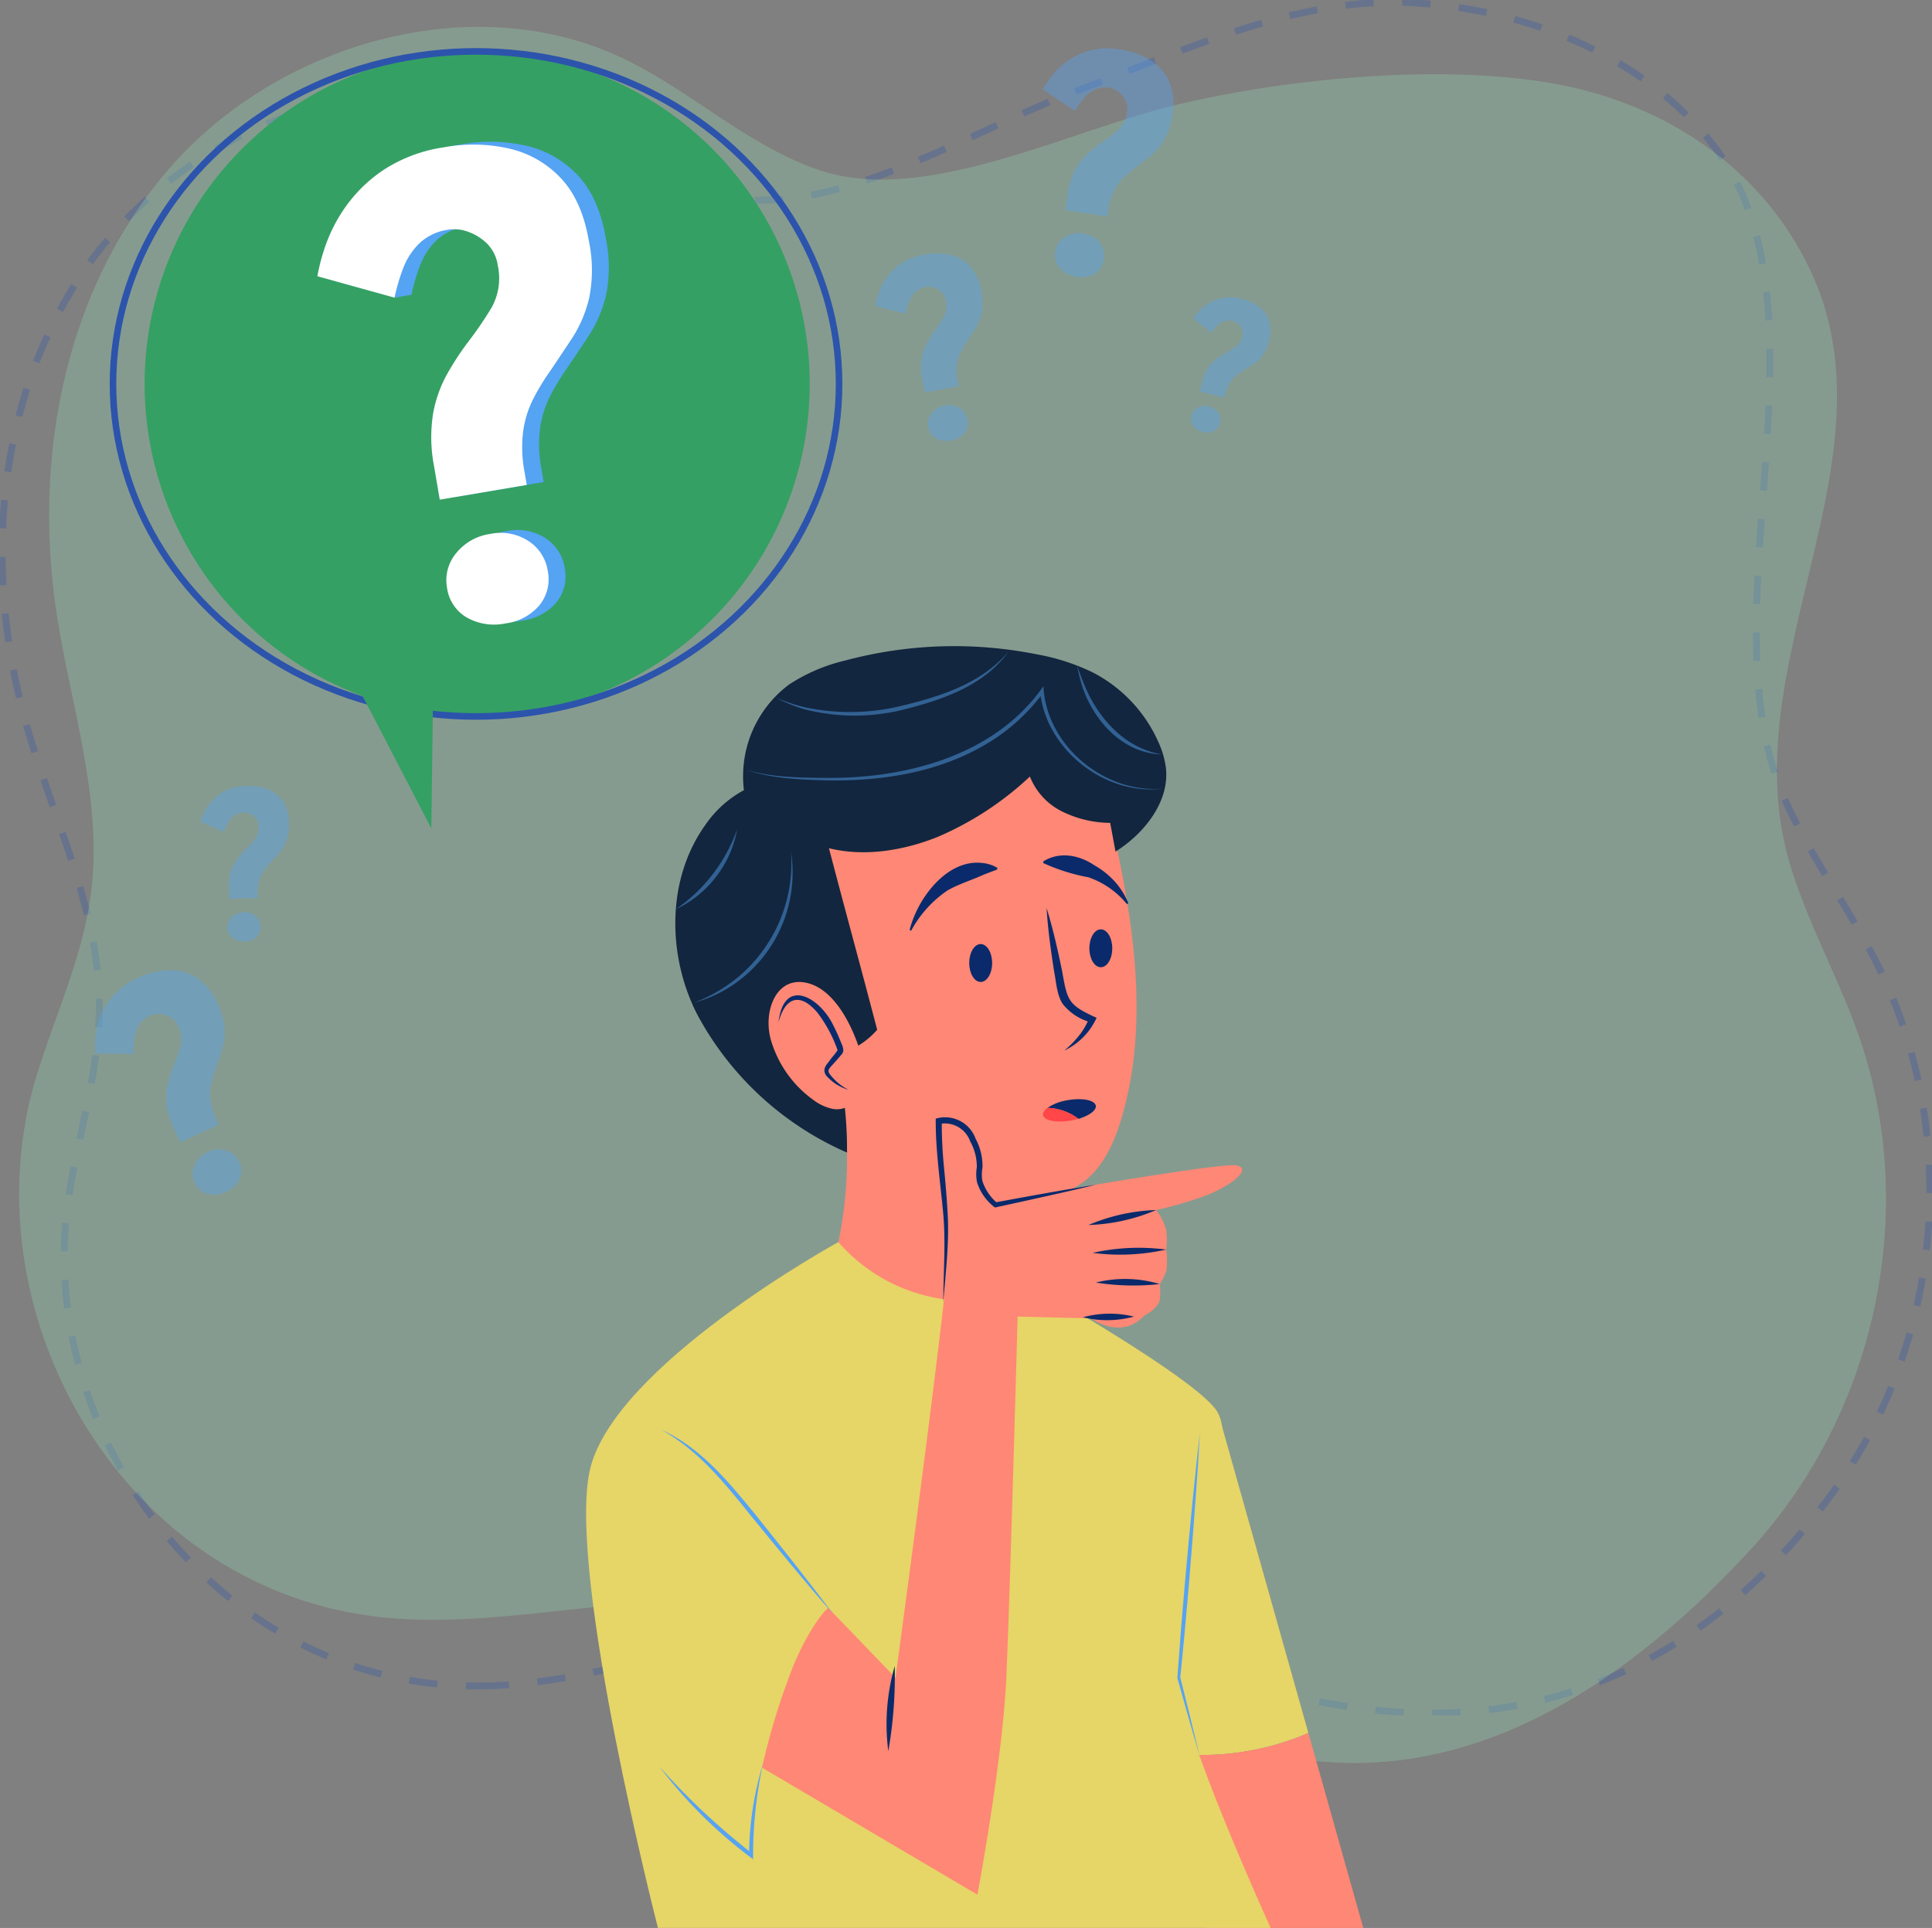 <svg id="Grupo_1100190" data-name="Grupo 1100190" xmlns="http://www.w3.org/2000/svg" xmlns:xlink="http://www.w3.org/1999/xlink" width="293.5" height="292.902" viewBox="0 0 293.5 292.902">
  <rect x="0" y="0" width="293.5" height="292.902" fill="#808080" stroke="none"/>
  <defs>
    <clipPath id="clip-path">
      <rect id="Rectángulo_401912" data-name="Rectángulo 401912" width="293.5" height="292.902" fill="none"/>
    </clipPath>
    <clipPath id="clip-path-3">
      <rect id="Rectángulo_401905" data-name="Rectángulo 401905" width="293.5" height="260.601" fill="none"/>
    </clipPath>
    <clipPath id="clip-path-4">
      <rect id="Rectángulo_401906" data-name="Rectángulo 401906" width="283.6" height="263.758" fill="#95dbb3"/>
    </clipPath>
    <clipPath id="clip-path-6">
      <rect id="Rectángulo_401908" data-name="Rectángulo 401908" width="178.576" height="174.143" fill="none"/>
    </clipPath>
    <clipPath id="clip-path-7">
      <rect id="Rectángulo_401909" data-name="Rectángulo 401909" width="10.645" height="14.383" fill="none"/>
    </clipPath>
    <clipPath id="clip-path-8">
      <rect id="Rectángulo_401910" data-name="Rectángulo 401910" width="74.071" height="53.435" fill="none"/>
    </clipPath>
  </defs>
  <g id="Grupo_1100189" data-name="Grupo 1100189" clip-path="url(#clip-path)">
    <g id="Grupo_1100177" data-name="Grupo 1100177">
      <g id="Grupo_1100176" data-name="Grupo 1100176" clip-path="url(#clip-path)">
        <g id="Grupo_1100172" data-name="Grupo 1100172" opacity="0.3">
          <g id="Grupo_1100171" data-name="Grupo 1100171">
            <g id="Grupo_1100170" data-name="Grupo 1100170" clip-path="url(#clip-path-3)">
              <path id="Trazado_877446" data-name="Trazado 877446" d="M73.2,256.332c13.548-.149,26.583-4.664,39.891-7.12a132.553,132.553,0,0,1,48.354.078c16.878,3.171,33.117,9.633,50.257,10.94,28.633,2.184,51.548-11.438,67.707-34.4s18.487-54.379,5.879-79.336C281,138,275.15,130.272,271.31,121.577c-12.593-28.521,8.427-74.512-10.834-99.308C249.977,8.754,232.319,1.625,214.87.608s-34.782,7.269-51.081,13.376c-15.72,5.889-36.764,19.42-53.264,16.079C99.038,27.736,89.339,20.354,78.2,16.778,54.5,9.166,27.019,20.986,13.143,41.07s-15.5,46.453-8.8,69.723C8.371,124.78,15.234,138.34,15.276,152.86c.027,9.53-2.91,18.8-4.5,28.209C4.637,217.533,33.357,256.771,73.2,256.332Z" transform="translate(-0.19 -0.19)" fill="none" stroke="#2c54ac" stroke-miterlimit="10" stroke-width="1.045" stroke-dasharray="4.317 4.317"/>
            </g>
          </g>
        </g>
        <g id="Grupo_1100175" data-name="Grupo 1100175" transform="translate(2.911 4.087)" opacity="0.3">
          <g id="Grupo_1100174" data-name="Grupo 1100174">
            <g id="Grupo_1100173" data-name="Grupo 1100173" clip-path="url(#clip-path-4)">
              <path id="Trazado_877447" data-name="Trazado 877447" d="M59.2,247.989c13.456,1.532,26.982-1.329,40.506-2.114a132.34,132.34,0,0,1,47.945,6.075c16.318,5.238,31.566,13.661,48.391,17.083,28.107,5.716,52.586-10.6,71.657-31.371s25.545-51.638,16.35-77.952c-3.13-8.957-7.907-17.345-10.562-26.444-8.708-29.847,16.422-60.816,3.439-89.327-7.065-15.513-21.681-25.655-38.851-28.828s-40.675-.887-57.65,3.147c-16.371,3.891-38.287,15.318-54.208,9.959C115.137,24.485,106.5,15.961,95.925,11.033,73.425.544,44.608,8.859,28.182,27.056S6.65,71.2,10.21,95.112c2.14,14.371,7.149,28.671,5.265,43.075-1.236,9.455-5.38,18.288-8.2,27.42-10.929,35.4,12.352,77.877,51.927,82.383" transform="translate(-4.579 -6.429)" fill="#95dbb3"/>
            </g>
          </g>
        </g>
      </g>
    </g>
    <g id="Grupo_1100188" data-name="Grupo 1100188">
      <g id="Grupo_1100187" data-name="Grupo 1100187" clip-path="url(#clip-path)">
        <path id="Trazado_877448" data-name="Trazado 877448" d="M135.6,62.8a50.52,50.52,0,1,1-50.52-50.52A50.52,50.52,0,0,1,135.6,62.8" transform="translate(-12.59 -4.474)" fill="#35a064"/>
        <ellipse id="Elipse_11582" data-name="Elipse 11582" cx="55.153" cy="50.52" rx="55.153" ry="50.52" transform="translate(17.164 7.808)" fill="none" stroke="#2c54ac" stroke-miterlimit="10" stroke-width="1"/>
        <path id="Trazado_877449" data-name="Trazado 877449" d="M83.184,158.423l12.643,24.354.348-26.533Z" transform="translate(-30.302 -56.915)" fill="#35a064"/>
        <path id="Trazado_877450" data-name="Trazado 877450" d="M98.477,87.815l-.851-5a23.053,23.053,0,0,1-.16-8.084,19.4,19.4,0,0,1,2.1-5.942,43.5,43.5,0,0,1,3.039-4.694,57.219,57.219,0,0,0,3.737-5.443,9.155,9.155,0,0,0,.948-6.426,5.835,5.835,0,0,0-1.632-3.317,7.77,7.77,0,0,0-2.879-1.793,6.064,6.064,0,0,0-3.017-.313A7.965,7.965,0,0,0,95.4,48.853a10.48,10.48,0,0,0-2.467,3.77,28.563,28.563,0,0,0-1.324,4.5l-2.571.437-9.152-3.69a29.907,29.907,0,0,1,1.245-4.68,23.815,23.815,0,0,1,3.114-5.969A21.953,21.953,0,0,1,90,37.677a22.774,22.774,0,0,1,9.089-3.39,24.7,24.7,0,0,1,9.989.2,15.49,15.49,0,0,1,7.807,4.5q3.2,3.39,4.258,9.621a21.331,21.331,0,0,1,.011,8.643,19.474,19.474,0,0,1-2.57,6.022q-1.7,2.572-3.408,5.1a34.434,34.434,0,0,0-2.466,4.062,15.678,15.678,0,0,0-1.551,4.877,19.8,19.8,0,0,0,.193,6.28l.337,1.983Zm9.994,18.8a8.432,8.432,0,0,1-5.882-.894,6.143,6.143,0,0,1-3-4.493,6.412,6.412,0,0,1,1.385-5.286,8.092,8.092,0,0,1,5.186-2.921,7.749,7.749,0,0,1,5.765,1.06,6.539,6.539,0,0,1,2.959,4.549,6.273,6.273,0,0,1-1.25,5.215,8.065,8.065,0,0,1-5.163,2.771" transform="translate(-29.1 -12.339)" fill="#55a3f3"/>
        <path id="Trazado_877451" data-name="Trazado 877451" d="M94.432,88.5l-.85-5a23.04,23.04,0,0,1-.16-8.084,19.4,19.4,0,0,1,2.1-5.942,43.6,43.6,0,0,1,3.039-4.694,57.034,57.034,0,0,0,3.737-5.443,9.155,9.155,0,0,0,.948-6.426,5.832,5.832,0,0,0-1.633-3.317A7.76,7.76,0,0,0,98.733,47.8a6.062,6.062,0,0,0-3.016-.313,7.965,7.965,0,0,0-4.362,2.053,10.48,10.48,0,0,0-2.467,3.771,28.574,28.574,0,0,0-1.324,4.5L75.841,54.556a29.907,29.907,0,0,1,1.245-4.68A23.815,23.815,0,0,1,80.2,43.908a21.963,21.963,0,0,1,5.76-5.544,22.771,22.771,0,0,1,9.088-3.39,24.7,24.7,0,0,1,9.99.2,15.5,15.5,0,0,1,7.807,4.5q3.2,3.39,4.258,9.621a21.331,21.331,0,0,1,.011,8.643,19.474,19.474,0,0,1-2.57,6.022q-1.7,2.572-3.408,5.1a34.575,34.575,0,0,0-2.467,4.062,15.678,15.678,0,0,0-1.551,4.877,19.8,19.8,0,0,0,.193,6.281l.337,1.982Zm9.994,18.8a8.434,8.434,0,0,1-5.883-.894,6.144,6.144,0,0,1-3-4.493,6.412,6.412,0,0,1,1.385-5.286,8.092,8.092,0,0,1,5.186-2.921,7.751,7.751,0,0,1,5.765,1.06,6.541,6.541,0,0,1,2.958,4.549,6.273,6.273,0,0,1-1.25,5.215,8.065,8.065,0,0,1-5.163,2.771" transform="translate(-27.627 -12.59)" fill="#fff"/>
        <g id="Grupo_1100180" data-name="Grupo 1100180" transform="translate(14.437 7.364)" opacity="0.4" style="mix-blend-mode: multiply;isolation: isolate">
          <g id="Grupo_1100179" data-name="Grupo 1100179">
            <g id="Grupo_1100178" data-name="Grupo 1100178" clip-path="url(#clip-path-6)">
              <path id="Trazado_877452" data-name="Trazado 877452" d="M35.641,258.008l-1.019-2.223a11.108,11.108,0,0,1-1.081-3.744,9.347,9.347,0,0,1,.237-3.027,20.962,20.962,0,0,1,.83-2.564,27.514,27.514,0,0,0,1.062-3,4.414,4.414,0,0,0-.359-3.11A2.81,2.81,0,0,0,34.138,239a3.743,3.743,0,0,0-1.564-.477,2.919,2.919,0,0,0-1.443.23,3.836,3.836,0,0,0-1.776,1.5,5.054,5.054,0,0,0-.679,2.063,13.733,13.733,0,0,0-.056,2.259l-5.863-.055a14.432,14.432,0,0,1,0-2.334,11.49,11.49,0,0,1,.706-3.167,10.6,10.6,0,0,1,1.991-3.3,10.981,10.981,0,0,1,3.81-2.711,11.885,11.885,0,0,1,4.676-1.153,7.462,7.462,0,0,1,4.2,1.123,8.716,8.716,0,0,1,3.181,3.949,10.293,10.293,0,0,1,1.082,4.023,9.392,9.392,0,0,1-.447,3.124q-.471,1.409-.952,2.8a16.582,16.582,0,0,0-.642,2.2,7.574,7.574,0,0,0-.115,2.464,9.561,9.561,0,0,0,.873,2.9l.4.881Zm6.994,7.507a4.066,4.066,0,0,1-2.851.317,2.959,2.959,0,0,1-1.955-1.719,3.088,3.088,0,0,1-.014-2.633,3.9,3.9,0,0,1,2.05-2.006,3.739,3.739,0,0,1,2.817-.224A3.15,3.15,0,0,1,44.626,261a3.023,3.023,0,0,1,.067,2.584,3.886,3.886,0,0,1-2.058,1.933" transform="translate(-22.709 -91.822)" fill="#55a3f3"/>
              <path id="Trazado_877453" data-name="Trazado 877453" d="M252.61,36.158l.364-2.419a11.109,11.109,0,0,1,1.145-3.725,9.338,9.338,0,0,1,1.856-2.4,20.883,20.883,0,0,1,2.1-1.69A27.573,27.573,0,0,0,260.6,23.99a4.413,4.413,0,0,0,1.4-2.8,2.813,2.813,0,0,0-.248-1.764,3.747,3.747,0,0,0-1.048-1.255,2.919,2.919,0,0,0-1.333-.6,3.842,3.842,0,0,0-2.306.282,5.051,5.051,0,0,0-1.7,1.355,13.722,13.722,0,0,0-1.284,1.86l-4.877-3.256a14.431,14.431,0,0,1,1.275-1.955,11.452,11.452,0,0,1,2.325-2.263,10.572,10.572,0,0,1,3.472-1.671,10.982,10.982,0,0,1,4.672-.183,11.912,11.912,0,0,1,4.544,1.6,7.47,7.47,0,0,1,2.9,3.237,8.72,8.72,0,0,1,.5,5.046,10.272,10.272,0,0,1-1.3,3.959,9.37,9.37,0,0,1-2.084,2.369q-1.166.922-2.328,1.82a16.669,16.669,0,0,0-1.741,1.488,7.571,7.571,0,0,0-1.444,2,9.533,9.533,0,0,0-.858,2.9l-.144.959Zm1.743,10.111a4.066,4.066,0,0,1-2.559-1.3,2.963,2.963,0,0,1-.7-2.509,3.091,3.091,0,0,1,1.43-2.212,3.9,3.9,0,0,1,2.814-.556,3.739,3.739,0,0,1,2.48,1.354,3.151,3.151,0,0,1,.669,2.528,3.023,3.023,0,0,1-1.358,2.2,3.888,3.888,0,0,1-2.781.491" transform="translate(-105.218 -11.583)" fill="#55a3f3"/>
              <path id="Trazado_877454" data-name="Trazado 877454" d="M216.678,81.7l-.367-1.95a9.011,9.011,0,0,1-.118-3.16,7.581,7.581,0,0,1,.779-2.338,17.02,17.02,0,0,1,1.156-1.857,22.272,22.272,0,0,0,1.423-2.154,3.583,3.583,0,0,0,.326-2.519,2.284,2.284,0,0,0-.661-1.286,3.037,3.037,0,0,0-1.139-.681,2.367,2.367,0,0,0-1.181-.1,3.116,3.116,0,0,0-1.692.833,4.088,4.088,0,0,0-.938,1.491,11.1,11.1,0,0,0-.486,1.768l-4.606-1.19a11.61,11.61,0,0,1,.454-1.839,9.293,9.293,0,0,1,1.176-2.355,8.583,8.583,0,0,1,2.214-2.209,8.9,8.9,0,0,1,3.53-1.388,9.648,9.648,0,0,1,3.908.007,6.059,6.059,0,0,1,3.084,1.706,7.079,7.079,0,0,1,1.732,3.732,8.341,8.341,0,0,1,.065,3.38,7.607,7.607,0,0,1-.963,2.373q-.647,1.018-1.3,2.017a13.481,13.481,0,0,0-.936,1.606,6.129,6.129,0,0,0-.573,1.918,7.749,7.749,0,0,0,.12,2.455l.146.772Zm4.039,7.28a3.3,3.3,0,0,1-2.306-.309,2.4,2.4,0,0,1-1.2-1.736,2.51,2.51,0,0,1,.5-2.077,3.169,3.169,0,0,1,2.008-1.179,3.033,3.033,0,0,1,2.262.374,2.558,2.558,0,0,1,1.188,1.758,2.453,2.453,0,0,1-.453,2.048,3.157,3.157,0,0,1-2,1.12" transform="translate(-90.633 -29.429)" fill="#55a3f3"/>
              <path id="Trazado_877455" data-name="Trazado 877455" d="M285.921,85.359l.355-1.422a6.647,6.647,0,0,1,.9-2.157,5.6,5.6,0,0,1,1.244-1.328,12.528,12.528,0,0,1,1.348-.889,16.522,16.522,0,0,0,1.62-1.006,2.645,2.645,0,0,0,1-1.59,1.683,1.683,0,0,0-.047-1.067,2.241,2.241,0,0,0-.554-.808,1.745,1.745,0,0,0-.761-.432,2.3,2.3,0,0,0-1.392.037,3.031,3.031,0,0,0-1.09.711,8.267,8.267,0,0,0-.872,1.036l-2.723-2.219a8.554,8.554,0,0,1,.872-1.093,6.88,6.88,0,0,1,1.516-1.218,6.339,6.339,0,0,1,2.166-.8,6.577,6.577,0,0,1,2.8.156,7.143,7.143,0,0,1,2.62,1.21,4.479,4.479,0,0,1,1.544,2.1,5.231,5.231,0,0,1,.011,3.039,6.159,6.159,0,0,1-1,2.287,5.607,5.607,0,0,1-1.378,1.295q-.748.483-1.492.953a9.957,9.957,0,0,0-1.123.788,4.525,4.525,0,0,0-.976,1.111,5.709,5.709,0,0,0-.677,1.684l-.141.563Zm.464,6.131a2.437,2.437,0,0,1-1.453-.919,1.773,1.773,0,0,1-.271-1.536,1.847,1.847,0,0,1,.979-1.238,2.337,2.337,0,0,1,1.71-.172,2.237,2.237,0,0,1,1.4.949,1.889,1.889,0,0,1,.255,1.546,1.815,1.815,0,0,1-.935,1.235,2.333,2.333,0,0,1-1.687.134" transform="translate(-118.107 -33.237)" fill="#55a3f3"/>
              <path id="Trazado_877456" data-name="Trazado 877456" d="M52.243,204.971l-.043-1.645a7.485,7.485,0,0,1,.319-2.6,6.283,6.283,0,0,1,.947-1.811,14.019,14.019,0,0,1,1.191-1.367,18.482,18.482,0,0,0,1.449-1.576,2.969,2.969,0,0,0,.6-2.019,1.9,1.9,0,0,0-.372-1.14,2.522,2.522,0,0,0-.842-.708,1.963,1.963,0,0,0-.954-.239,2.583,2.583,0,0,0-1.495.459,3.4,3.4,0,0,0-.965,1.1,9.25,9.25,0,0,0-.631,1.383l-3.614-1.582a9.713,9.713,0,0,1,.614-1.445A7.721,7.721,0,0,1,49.719,190a7.132,7.132,0,0,1,2.1-1.516,7.379,7.379,0,0,1,3.073-.671,8.005,8.005,0,0,1,3.2.521,5.022,5.022,0,0,1,2.3,1.8,5.861,5.861,0,0,1,.926,3.284,6.911,6.911,0,0,1-.392,2.775,6.315,6.315,0,0,1-1.1,1.816q-.665.748-1.328,1.479a11.128,11.128,0,0,0-.978,1.191,5.059,5.059,0,0,0-.722,1.495,6.406,6.406,0,0,0-.226,2.025l.017.652Zm2.346,6.493a2.734,2.734,0,0,1-1.847-.557,1.993,1.993,0,0,1-.757-1.58,2.078,2.078,0,0,1,.687-1.633,2.623,2.623,0,0,1,1.8-.7,2.509,2.509,0,0,1,1.8.6,2.122,2.122,0,0,1,.741,1.6,2.035,2.035,0,0,1-.641,1.617,2.615,2.615,0,0,1-1.784.653" transform="translate(-31.86 -75.779)" fill="#55a3f3"/>
            </g>
          </g>
        </g>
        <path id="Trazado_877457" data-name="Trazado 877457" d="M298.365,386.4l-13.64-48.421-11.291,44.663,1.8,6.508a40.827,40.827,0,0,0,23.126-2.75" transform="translate(-99.605 -123.117)" fill="#e6d567"/>
        <path id="Trazado_877458" data-name="Trazado 877458" d="M307.741,443.764,299.4,414.146a40.834,40.834,0,0,1-23.126,2.75l7.446,26.868Z" transform="translate(-100.638 -150.862)" fill="#ff8775"/>
        <path id="Trazado_877459" data-name="Trazado 877459" d="M202.384,305.379l-24.005-8.552s-34.512,18.922-37.809,34.9,10.4,69.3,10.4,69.3h93.083S230.1,370.468,230.1,363.019s10.145-34.854,5.58-40.808-33.45-21.933-33.45-21.933Z" transform="translate(-51.019 -108.126)" fill="#e6d567"/>
        <path id="Trazado_877460" data-name="Trazado 877460" d="M217.7,259.817a25.964,25.964,0,0,1-24.005-8.552,62.37,62.37,0,0,0,1.3-14.407,21.252,21.252,0,0,0-1.017-6.681,25.6,25.6,0,0,0-2.076-4.118l-6.469-11.113a25.063,25.063,0,0,1-2.928-6.314c-1.134-4.476.275-9.2,2.121-13.428,3.575-8.2,9.1-15.863,16.931-20.178s18.207-4.655,25.364.7c2.807,2.1,6.56,4.108,7.322,7.53,1.806,8.111,3.617,16.248,4.379,24.522s.451,16.738-1.924,24.7c-1.072,3.593-2.673,7.218-5.622,9.534a17.163,17.163,0,0,1-6.928,2.968,13.439,13.439,0,0,1-6.5.174c-.2,4.653-.154,10,.05,14.657" transform="translate(-66.333 -62.564)" fill="#ff8775"/>
        <path id="Trazado_877461" data-name="Trazado 877461" d="M171.8,176.3a16.692,16.692,0,0,0-5.826,5.232c-5.89,8.17-5.877,19.709-1.344,28.7a47.151,47.151,0,0,0,22.83,21.125,61.083,61.083,0,0,0-1.71-14.821,12.247,12.247,0,0,0,6.294-3.834c-2.416-9.245-4.912-18.336-7.329-27.581,5.432,1.338,11.376.352,16.565-1.737a48.212,48.212,0,0,0,13.964-9.152,10.038,10.038,0,0,0,4.964,5.341,16.629,16.629,0,0,0,7.229,1.694c.282,1.457.535,2.905.817,4.362,4.363-2.729,8.233-7.6,7.65-12.717a13.6,13.6,0,0,0-1.114-3.861,21.9,21.9,0,0,0-10-10.64,32.434,32.434,0,0,0-8.389-2.727,63.973,63.973,0,0,0-29.2.915,26.667,26.667,0,0,0-8.528,3.644A17.38,17.38,0,0,0,171.8,176.3" transform="translate(-58.786 -56.254)" fill="#12263f"/>
        <path id="Trazado_877462" data-name="Trazado 877462" d="M183.991,243.4a17.1,17.1,0,0,0,6.467,9.189,7.342,7.342,0,0,0,3.053,1.385c2.365.334,4.178-1.609,4.541-3.987s-.434-5.053-1.493-7.523c-1.369-3.195-3.6-6.6-6.662-7.538-4.933-1.516-7.127,4.017-5.907,8.475" transform="translate(-66.902 -85.483)" fill="#ff8775"/>
        <g id="Grupo_1100183" data-name="Grupo 1100183" transform="translate(118.267 151.548)" style="mix-blend-mode: multiply;isolation: isolate">
          <g id="Grupo_1100182" data-name="Grupo 1100182">
            <g id="Grupo_1100181" data-name="Grupo 1100181" clip-path="url(#clip-path-7)">
              <path id="Trazado_877463" data-name="Trazado 877463" d="M196.679,252.408a7.636,7.636,0,0,1-2.926-2.038,1.7,1.7,0,0,1-.4-.621,1.2,1.2,0,0,1,.374-1.107l1.49-1.791a.814.814,0,0,0,.222-.416,1.255,1.255,0,0,0-.14-.586c-1.015-2.458-2.181-5.112-4.3-6.659a3.83,3.83,0,0,0-1.844-.794,2.42,2.42,0,0,0-2.206,1.189,7.712,7.712,0,0,0-.913,2.584,13.3,13.3,0,0,0,4.013,8.466c3.758,3.327,6.633,1.774,6.633,1.774" transform="translate(-186.034 -238.386)" fill="#ff8775"/>
            </g>
          </g>
        </g>
        <path id="Trazado_877464" data-name="Trazado 877464" d="M186.034,241.979c.791-7.016,6.307-3.826,8.355.512.479.928.882,1.879,1.262,2.827a2.208,2.208,0,0,1,.228.931,1.068,1.068,0,0,1-.241.575c-.414.486-.845.977-1.273,1.45-.34.39-.723.742-.73,1.05-.048.305.341.718.661,1.08a7.927,7.927,0,0,0,2.384,1.815,7.187,7.187,0,0,1-3.284-2.032,1.392,1.392,0,0,1-.39-.861c-.012-.661.453-1.069.783-1.53.344-.5,1-1.191,1.217-1.606a20.678,20.678,0,0,0-3.072-5.711c-2.639-3.114-4.9-2.328-5.9,1.5" transform="translate(-67.767 -86.649)" fill="#0a2a6b"/>
        <path id="Trazado_877465" data-name="Trazado 877465" d="M250.1,217c.958,3.111,1.673,6.273,2.331,9.453.829,4.6.834,5.229,5.264,7.224a10.139,10.139,0,0,1-4.917,4.985,15.6,15.6,0,0,0,2.246-2.278,10.46,10.46,0,0,0,1.552-2.676l.264.659a8.037,8.037,0,0,1-4.293-2.8c-.912-1.368-.983-3.374-1.3-4.9-.5-3.208-.95-6.42-1.15-9.668" transform="translate(-91.105 -79.048)" fill="#0a2a6b"/>
        <path id="Trazado_877466" data-name="Trazado 877466" d="M235.088,228.491c0,1.59-.778,2.879-1.738,2.879s-1.738-1.289-1.738-2.879.778-2.879,1.738-2.879,1.738,1.289,1.738,2.879" transform="translate(-84.37 -82.184)" fill="#0a2a6b"/>
        <path id="Trazado_877467" data-name="Trazado 877467" d="M263.8,224.974c0,1.59-.778,2.879-1.738,2.879s-1.737-1.289-1.737-2.879.778-2.879,1.737-2.879,1.738,1.289,1.738,2.879" transform="translate(-94.83 -80.903)" fill="#0a2a6b"/>
        <path id="Trazado_877468" data-name="Trazado 877468" d="M217.368,216.409c1.133-4.7,5.616-10.835,11.041-10.2a5.369,5.369,0,0,1,2.28.739l-.024.253-2.053.784c-1.823.838-3.694,1.387-5.438,2.362A17.252,17.252,0,0,0,217.6,216.5l-.236-.094" transform="translate(-79.181 -75.1)" fill="#0a2a6b"/>
        <path id="Trazado_877469" data-name="Trazado 877469" d="M262.006,211.819a13.054,13.054,0,0,0-5.826-4.065,29.248,29.248,0,0,1-6.865-2.161l-.017-.254c2.468-1.556,5.464-.971,7.739.57a12.492,12.492,0,0,1,3.126,2.486,11.177,11.177,0,0,1,2.063,3.3Z" transform="translate(-90.812 -74.466)" fill="#0a2a6b"/>
        <path id="Trazado_877470" data-name="Trazado 877470" d="M253.369,262.836c2.21-.392,4.125-.019,4.277.833.125.7-.992,1.513-2.629,2A8.151,8.151,0,0,0,250.309,264a7.576,7.576,0,0,1,3.06-1.164" transform="translate(-91.181 -95.687)" fill="#0a2a6b"/>
        <path id="Trazado_877471" data-name="Trazado 877471" d="M249.919,264.755a8.155,8.155,0,0,1,4.707,1.665,10.14,10.14,0,0,1-1.1.258c-2.21.392-4.125.019-4.277-.833-.063-.355.193-.736.669-1.09" transform="translate(-90.792 -96.443)" fill="#ff4648"/>
        <path id="Trazado_877472" data-name="Trazado 877472" d="M192.146,342.454l10.226,10.617s8.341-61.471,8.172-66.39-3.5-16.712-.836-17.151,7.938,11.243,7.938,11.243,33.858-6.049,36.524-5.531-1.334,3.407-5.113,4.741a62.749,62.749,0,0,1-7.092,2.032A8.762,8.762,0,0,1,243.489,285a11.674,11.674,0,0,1,0,3.018,11.444,11.444,0,0,1,.022,3.262,8.682,8.682,0,0,1-1,1.973s.292,2.259-.217,3.009A5.218,5.218,0,0,1,240.213,298c-3.62,3.888-8.084.476-8.084.476l-2.79-.069-8.413-.207s-1.146,42.165-1.719,54.87-4.394,32.954-4.394,32.954L182.1,366.732a103.775,103.775,0,0,1,4.827-15.664c2.865-6.686,5.222-8.613,5.222-8.613" transform="translate(-66.333 -98.178)" fill="#ff8775"/>
        <path id="Trazado_877473" data-name="Trazado 877473" d="M224.753,295.057c.01-4.582.411-9.174-.039-13.744-.426-4.579-1.116-9.146-1.11-13.77v-.353l.347-.089a4.931,4.931,0,0,1,5.716,3.153,8.724,8.724,0,0,1,1.04,4.387,5.666,5.666,0,0,0-.017,2.013A7.325,7.325,0,0,0,232.936,280l-.311-.078c4.486-.835,10.854-1.987,15.3-2.694-4.42,1.091-10.812,2.476-15.324,3.465a7.74,7.74,0,0,1-2.721-3.824,6.332,6.332,0,0,1-.032-2.292,7.934,7.934,0,0,0-1.005-3.929,4.1,4.1,0,0,0-4.667-2.65l.348-.442a67.137,67.137,0,0,0,.316,6.835c.2,2.027.449,4.87.554,6.877.31,4.61-.273,9.2-.643,13.793" transform="translate(-81.453 -97.24)" fill="#0a2a6b"/>
        <path id="Trazado_877474" data-name="Trazado 877474" d="M270.381,289.177a28.443,28.443,0,0,1-10.281,2.274,28.457,28.457,0,0,1,10.281-2.274" transform="translate(-94.747 -105.339)" fill="#0a2a6b"/>
        <path id="Trazado_877475" data-name="Trazado 877475" d="M261.106,298.968a32,32,0,0,1,11.163-.5,32.012,32.012,0,0,1-11.163.5" transform="translate(-95.114 -108.625)" fill="#0a2a6b"/>
        <path id="Trazado_877476" data-name="Trazado 877476" d="M261.864,306.185a18.289,18.289,0,0,1,9.7.227,36.151,36.151,0,0,1-9.7-.227" transform="translate(-95.39 -111.332)" fill="#0a2a6b"/>
        <path id="Trazado_877477" data-name="Trazado 877477" d="M266.537,314.387a15.473,15.473,0,0,1-7.74.1,15.459,15.459,0,0,1,7.74-.1" transform="translate(-94.273 -114.361)" fill="#0a2a6b"/>
        <path id="Trazado_877478" data-name="Trazado 877478" d="M213.093,398.16a65.989,65.989,0,0,1-.975,12.928,31.98,31.98,0,0,1,.975-12.928" transform="translate(-77.172 -145.039)" fill="#0a2a6b"/>
        <path id="Trazado_877479" data-name="Trazado 877479" d="M184,369.534c-4.221-4.812-8.263-9.77-12.313-14.724-3.976-4.954-8.046-10.042-13.7-13.153,5.924,2.66,10.179,7.845,14.2,12.754,4,5,8,9.989,11.819,15.123" transform="translate(-57.55 -124.456)" fill="#55a3f3"/>
        <path id="Trazado_877480" data-name="Trazado 877480" d="M173.28,421.7a64.826,64.826,0,0,0-1.476,14.384l-.485-.369A70.476,70.476,0,0,1,157.566,422a106.2,106.2,0,0,0,10.374,10.169c1.235,1.037,2.479,2.065,3.746,3.066l-.482.235A47.59,47.59,0,0,1,173.28,421.7" transform="translate(-57.397 -153.612)" fill="#55a3f3"/>
        <path id="Trazado_877481" data-name="Trazado 877481" d="M284.748,391.595c-.874-2.965-2.58-8.921-3.4-11.9.643-9.246,1.5-18.729,2.419-27.968q.457-4.644,1-9.28-.257,4.661-.6,9.315c-.662,9.107-1.47,19.043-2.38,27.814.763,2.982,2.246,9.021,2.955,12.017" transform="translate(-102.487 -124.745)" fill="#55a3f3"/>
        <g id="Grupo_1100186" data-name="Grupo 1100186" transform="translate(102.623 98.897)" opacity="0.47">
          <g id="Grupo_1100185" data-name="Grupo 1100185">
            <g id="Grupo_1100184" data-name="Grupo 1100184" clip-path="url(#clip-path-8)">
              <path id="Trazado_877482" data-name="Trazado 877482" d="M178.222,176.684c3.943,1.165,8.08,1.191,12.153,1.233,12.233.111,25.748-3.409,33.058-13.938.4,8.985,9.263,16.372,18.183,15.558-8.762,1.172-17.818-5.9-18.69-14.751l.511.142a29.17,29.17,0,0,1-9.223,8.158c-7.209,4.116-15.647,5.367-23.843,5.2-4.08-.109-8.254-.279-12.149-1.6" transform="translate(-167.544 -158.63)" fill="#55a3f3"/>
              <path id="Trazado_877483" data-name="Trazado 877483" d="M270.313,172.515c-6.157-.11-10.834-5.506-12.38-11.11a21.628,21.628,0,0,1-.557-2.453c.268.793.531,1.584.851,2.351,2,5.332,6.209,10.289,12.085,11.212" transform="translate(-196.378 -156.799)" fill="#55a3f3"/>
              <path id="Trazado_877484" data-name="Trazado 877484" d="M220.732,155.565c-3.773,5.4-10.528,7.572-16.657,9.066a30.825,30.825,0,0,1-14.428-.207,24.429,24.429,0,0,1-4.466-1.832,27.528,27.528,0,0,0,4.545,1.53,32.911,32.911,0,0,0,14.219-.113c6.088-1.427,12.673-3.442,16.788-8.444" transform="translate(-170.079 -155.565)" fill="#55a3f3"/>
              <path id="Trazado_877485" data-name="Trazado 877485" d="M180.565,203.524a20.552,20.552,0,0,1-11.259,21.66,19.447,19.447,0,0,1-3.478,1.287,23.02,23.02,0,0,0,3.333-1.563,22.546,22.546,0,0,0,11.4-21.384" transform="translate(-163.03 -173.035)" fill="#55a3f3"/>
              <path id="Trazado_877486" data-name="Trazado 877486" d="M170.787,198.211a16.758,16.758,0,0,1-9.361,12.157,24.855,24.855,0,0,0,9.361-12.157" transform="translate(-161.426 -171.1)" fill="#55a3f3"/>
            </g>
          </g>
        </g>
      </g>
    </g>
  </g>
</svg>
